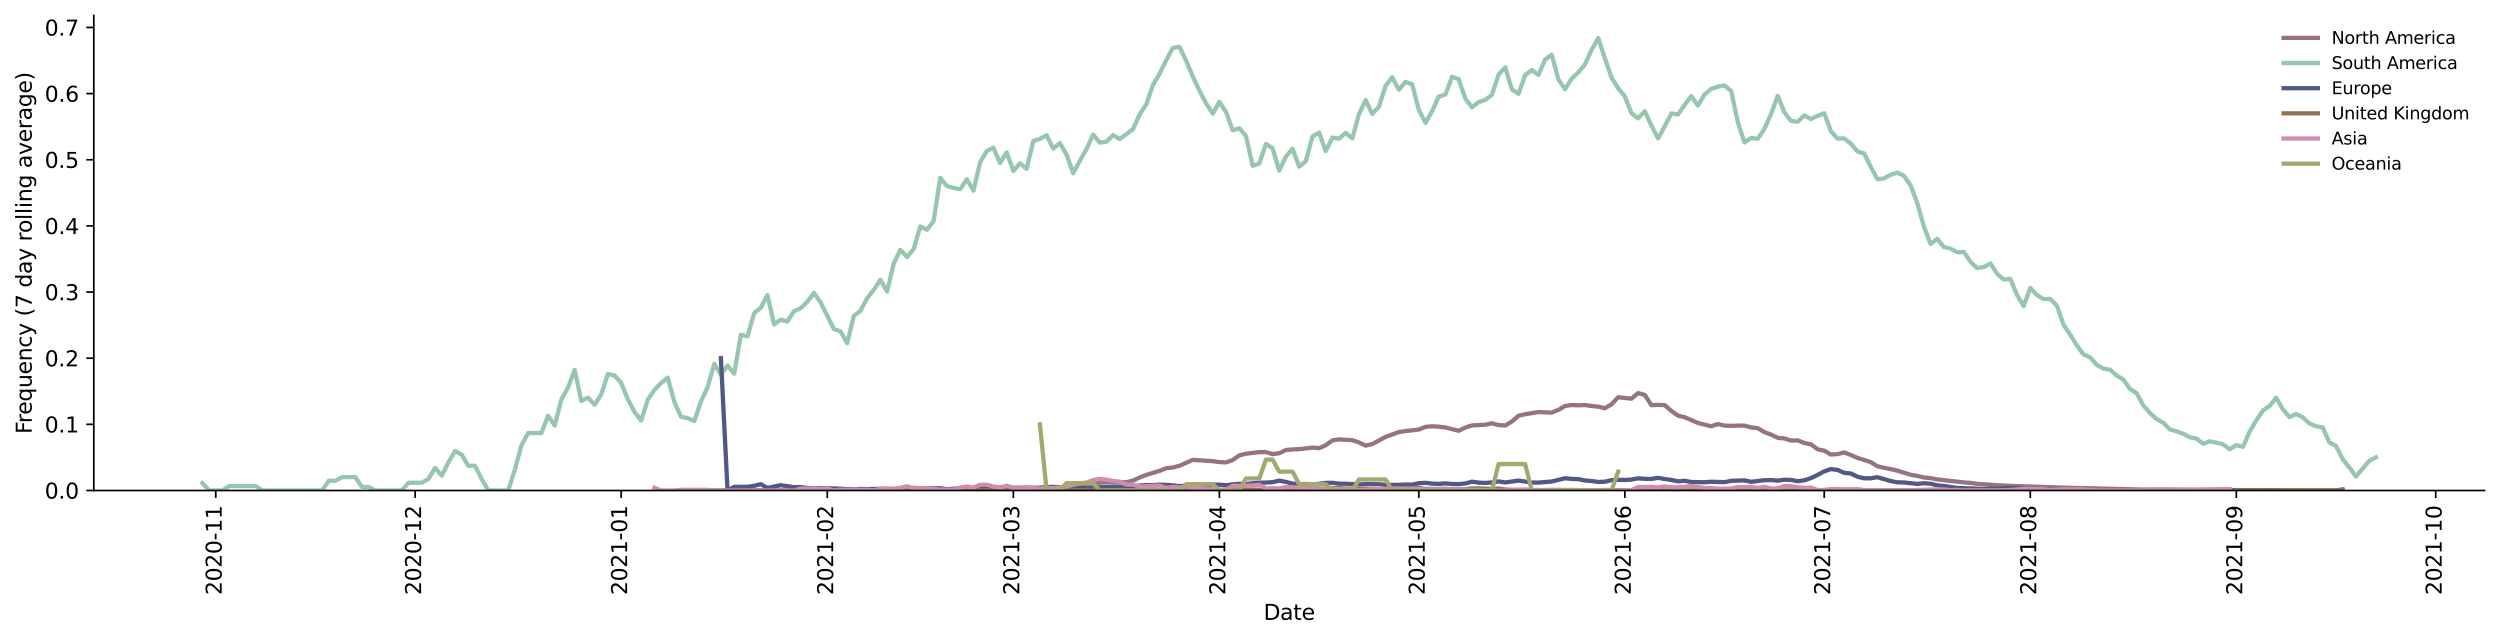 <?xml version="1.0" encoding="utf-8" standalone="no"?>
<!DOCTYPE svg PUBLIC "-//W3C//DTD SVG 1.1//EN"
  "http://www.w3.org/Graphics/SVG/1.1/DTD/svg11.dtd">
<svg height="298.621pt" version="1.1" viewBox="0 0 1166.981 298.621" width="1166.981pt" xmlns="http://www.w3.org/2000/svg" xmlns:xlink="http://www.w3.org/1999/xlink">
 <defs>
  <style type="text/css">*{stroke-linecap:butt;stroke-linejoin:round;}</style>
 </defs>
 <g id="figure_1">
  <g id="patch_1">
   <path d="M 0 298.621 
L 1166.981 298.621 
L 1166.981 0 
L 0 0 
z
" style="fill:#ffffff;"/>
  </g>
  <g id="axes_1">
   <g id="patch_2">
    <path d="M 43.781 228.96 
L 1159.781 228.96 
L 1159.781 7.2 
L 43.781 7.2 
z
" style="fill:#ffffff;"/>
   </g>
   <g id="matplotlib.axis_1">
    <g id="xtick_1">
     <g id="line2d_1">
      <defs>
       <path d="M 0 0 
L 0 3.5 
" id="mf700733435" style="stroke:#000000;stroke-width:0.8;"/>
      </defs>
      <g>
       <use style="stroke:#000000;stroke-width:0.8;" x="100.714" xlink:href="#mf700733435" y="228.96"/>
      </g>
     </g>
     <g id="text_1">
      <!-- 2020-11 -->
      <g transform="translate(103.473 277.743)rotate(-90)scale(0.1 -0.1)">
       <defs>
        <path d="M 1228 531 
L 3431 531 
L 3431 0 
L 469 0 
L 469 531 
Q 828 903 1448 1529 
Q 2069 2156 2228 2338 
Q 2531 2678 2651 2914 
Q 2772 3150 2772 3378 
Q 2772 3750 2511 3984 
Q 2250 4219 1831 4219 
Q 1534 4219 1204 4116 
Q 875 4013 500 3803 
L 500 4441 
Q 881 4594 1212 4672 
Q 1544 4750 1819 4750 
Q 2544 4750 2975 4387 
Q 3406 4025 3406 3419 
Q 3406 3131 3298 2873 
Q 3191 2616 2906 2266 
Q 2828 2175 2409 1742 
Q 1991 1309 1228 531 
z
" id="DejaVuSans-32" transform="scale(0.016)"/>
        <path d="M 2034 4250 
Q 1547 4250 1301 3770 
Q 1056 3291 1056 2328 
Q 1056 1369 1301 889 
Q 1547 409 2034 409 
Q 2525 409 2770 889 
Q 3016 1369 3016 2328 
Q 3016 3291 2770 3770 
Q 2525 4250 2034 4250 
z
M 2034 4750 
Q 2819 4750 3233 4129 
Q 3647 3509 3647 2328 
Q 3647 1150 3233 529 
Q 2819 -91 2034 -91 
Q 1250 -91 836 529 
Q 422 1150 422 2328 
Q 422 3509 836 4129 
Q 1250 4750 2034 4750 
z
" id="DejaVuSans-30" transform="scale(0.016)"/>
        <path d="M 313 2009 
L 1997 2009 
L 1997 1497 
L 313 1497 
L 313 2009 
z
" id="DejaVuSans-2d" transform="scale(0.016)"/>
        <path d="M 794 531 
L 1825 531 
L 1825 4091 
L 703 3866 
L 703 4441 
L 1819 4666 
L 2450 4666 
L 2450 531 
L 3481 531 
L 3481 0 
L 794 0 
L 794 531 
z
" id="DejaVuSans-31" transform="scale(0.016)"/>
       </defs>
       <use xlink:href="#DejaVuSans-32"/>
       <use x="63.623" xlink:href="#DejaVuSans-30"/>
       <use x="127.246" xlink:href="#DejaVuSans-32"/>
       <use x="190.869" xlink:href="#DejaVuSans-30"/>
       <use x="254.492" xlink:href="#DejaVuSans-2d"/>
       <use x="290.576" xlink:href="#DejaVuSans-31"/>
       <use x="354.199" xlink:href="#DejaVuSans-31"/>
      </g>
     </g>
    </g>
    <g id="xtick_2">
     <g id="line2d_2">
      <g>
       <use style="stroke:#000000;stroke-width:0.8;" x="193.791" xlink:href="#mf700733435" y="228.96"/>
      </g>
     </g>
     <g id="text_2">
      <!-- 2020-12 -->
      <g transform="translate(196.551 277.743)rotate(-90)scale(0.1 -0.1)">
       <use xlink:href="#DejaVuSans-32"/>
       <use x="63.623" xlink:href="#DejaVuSans-30"/>
       <use x="127.246" xlink:href="#DejaVuSans-32"/>
       <use x="190.869" xlink:href="#DejaVuSans-30"/>
       <use x="254.492" xlink:href="#DejaVuSans-2d"/>
       <use x="290.576" xlink:href="#DejaVuSans-31"/>
       <use x="354.199" xlink:href="#DejaVuSans-32"/>
      </g>
     </g>
    </g>
    <g id="xtick_3">
     <g id="line2d_3">
      <g>
       <use style="stroke:#000000;stroke-width:0.8;" x="289.971" xlink:href="#mf700733435" y="228.96"/>
      </g>
     </g>
     <g id="text_3">
      <!-- 2021-01 -->
      <g transform="translate(292.731 277.743)rotate(-90)scale(0.1 -0.1)">
       <use xlink:href="#DejaVuSans-32"/>
       <use x="63.623" xlink:href="#DejaVuSans-30"/>
       <use x="127.246" xlink:href="#DejaVuSans-32"/>
       <use x="190.869" xlink:href="#DejaVuSans-31"/>
       <use x="254.492" xlink:href="#DejaVuSans-2d"/>
       <use x="290.576" xlink:href="#DejaVuSans-30"/>
       <use x="354.199" xlink:href="#DejaVuSans-31"/>
      </g>
     </g>
    </g>
    <g id="xtick_4">
     <g id="line2d_4">
      <g>
       <use style="stroke:#000000;stroke-width:0.8;" x="386.152" xlink:href="#mf700733435" y="228.96"/>
      </g>
     </g>
     <g id="text_4">
      <!-- 2021-02 -->
      <g transform="translate(388.911 277.743)rotate(-90)scale(0.1 -0.1)">
       <use xlink:href="#DejaVuSans-32"/>
       <use x="63.623" xlink:href="#DejaVuSans-30"/>
       <use x="127.246" xlink:href="#DejaVuSans-32"/>
       <use x="190.869" xlink:href="#DejaVuSans-31"/>
       <use x="254.492" xlink:href="#DejaVuSans-2d"/>
       <use x="290.576" xlink:href="#DejaVuSans-30"/>
       <use x="354.199" xlink:href="#DejaVuSans-32"/>
      </g>
     </g>
    </g>
    <g id="xtick_5">
     <g id="line2d_5">
      <g>
       <use style="stroke:#000000;stroke-width:0.8;" x="473.024" xlink:href="#mf700733435" y="228.96"/>
      </g>
     </g>
     <g id="text_5">
      <!-- 2021-03 -->
      <g transform="translate(475.783 277.743)rotate(-90)scale(0.1 -0.1)">
       <defs>
        <path d="M 2597 2516 
Q 3050 2419 3304 2112 
Q 3559 1806 3559 1356 
Q 3559 666 3084 287 
Q 2609 -91 1734 -91 
Q 1441 -91 1130 -33 
Q 819 25 488 141 
L 488 750 
Q 750 597 1062 519 
Q 1375 441 1716 441 
Q 2309 441 2620 675 
Q 2931 909 2931 1356 
Q 2931 1769 2642 2001 
Q 2353 2234 1838 2234 
L 1294 2234 
L 1294 2753 
L 1863 2753 
Q 2328 2753 2575 2939 
Q 2822 3125 2822 3475 
Q 2822 3834 2567 4026 
Q 2313 4219 1838 4219 
Q 1578 4219 1281 4162 
Q 984 4106 628 3988 
L 628 4550 
Q 988 4650 1302 4700 
Q 1616 4750 1894 4750 
Q 2613 4750 3031 4423 
Q 3450 4097 3450 3541 
Q 3450 3153 3228 2886 
Q 3006 2619 2597 2516 
z
" id="DejaVuSans-33" transform="scale(0.016)"/>
       </defs>
       <use xlink:href="#DejaVuSans-32"/>
       <use x="63.623" xlink:href="#DejaVuSans-30"/>
       <use x="127.246" xlink:href="#DejaVuSans-32"/>
       <use x="190.869" xlink:href="#DejaVuSans-31"/>
       <use x="254.492" xlink:href="#DejaVuSans-2d"/>
       <use x="290.576" xlink:href="#DejaVuSans-30"/>
       <use x="354.199" xlink:href="#DejaVuSans-33"/>
      </g>
     </g>
    </g>
    <g id="xtick_6">
     <g id="line2d_6">
      <g>
       <use style="stroke:#000000;stroke-width:0.8;" x="569.204" xlink:href="#mf700733435" y="228.96"/>
      </g>
     </g>
     <g id="text_6">
      <!-- 2021-04 -->
      <g transform="translate(571.963 277.743)rotate(-90)scale(0.1 -0.1)">
       <defs>
        <path d="M 2419 4116 
L 825 1625 
L 2419 1625 
L 2419 4116 
z
M 2253 4666 
L 3047 4666 
L 3047 1625 
L 3713 1625 
L 3713 1100 
L 3047 1100 
L 3047 0 
L 2419 0 
L 2419 1100 
L 313 1100 
L 313 1709 
L 2253 4666 
z
" id="DejaVuSans-34" transform="scale(0.016)"/>
       </defs>
       <use xlink:href="#DejaVuSans-32"/>
       <use x="63.623" xlink:href="#DejaVuSans-30"/>
       <use x="127.246" xlink:href="#DejaVuSans-32"/>
       <use x="190.869" xlink:href="#DejaVuSans-31"/>
       <use x="254.492" xlink:href="#DejaVuSans-2d"/>
       <use x="290.576" xlink:href="#DejaVuSans-30"/>
       <use x="354.199" xlink:href="#DejaVuSans-34"/>
      </g>
     </g>
    </g>
    <g id="xtick_7">
     <g id="line2d_7">
      <g>
       <use style="stroke:#000000;stroke-width:0.8;" x="662.282" xlink:href="#mf700733435" y="228.96"/>
      </g>
     </g>
     <g id="text_7">
      <!-- 2021-05 -->
      <g transform="translate(665.041 277.743)rotate(-90)scale(0.1 -0.1)">
       <defs>
        <path d="M 691 4666 
L 3169 4666 
L 3169 4134 
L 1269 4134 
L 1269 2991 
Q 1406 3038 1543 3061 
Q 1681 3084 1819 3084 
Q 2600 3084 3056 2656 
Q 3513 2228 3513 1497 
Q 3513 744 3044 326 
Q 2575 -91 1722 -91 
Q 1428 -91 1123 -41 
Q 819 9 494 109 
L 494 744 
Q 775 591 1075 516 
Q 1375 441 1709 441 
Q 2250 441 2565 725 
Q 2881 1009 2881 1497 
Q 2881 1984 2565 2268 
Q 2250 2553 1709 2553 
Q 1456 2553 1204 2497 
Q 953 2441 691 2322 
L 691 4666 
z
" id="DejaVuSans-35" transform="scale(0.016)"/>
       </defs>
       <use xlink:href="#DejaVuSans-32"/>
       <use x="63.623" xlink:href="#DejaVuSans-30"/>
       <use x="127.246" xlink:href="#DejaVuSans-32"/>
       <use x="190.869" xlink:href="#DejaVuSans-31"/>
       <use x="254.492" xlink:href="#DejaVuSans-2d"/>
       <use x="290.576" xlink:href="#DejaVuSans-30"/>
       <use x="354.199" xlink:href="#DejaVuSans-35"/>
      </g>
     </g>
    </g>
    <g id="xtick_8">
     <g id="line2d_8">
      <g>
       <use style="stroke:#000000;stroke-width:0.8;" x="758.462" xlink:href="#mf700733435" y="228.96"/>
      </g>
     </g>
     <g id="text_8">
      <!-- 2021-06 -->
      <g transform="translate(761.221 277.743)rotate(-90)scale(0.1 -0.1)">
       <defs>
        <path d="M 2113 2584 
Q 1688 2584 1439 2293 
Q 1191 2003 1191 1497 
Q 1191 994 1439 701 
Q 1688 409 2113 409 
Q 2538 409 2786 701 
Q 3034 994 3034 1497 
Q 3034 2003 2786 2293 
Q 2538 2584 2113 2584 
z
M 3366 4563 
L 3366 3988 
Q 3128 4100 2886 4159 
Q 2644 4219 2406 4219 
Q 1781 4219 1451 3797 
Q 1122 3375 1075 2522 
Q 1259 2794 1537 2939 
Q 1816 3084 2150 3084 
Q 2853 3084 3261 2657 
Q 3669 2231 3669 1497 
Q 3669 778 3244 343 
Q 2819 -91 2113 -91 
Q 1303 -91 875 529 
Q 447 1150 447 2328 
Q 447 3434 972 4092 
Q 1497 4750 2381 4750 
Q 2619 4750 2861 4703 
Q 3103 4656 3366 4563 
z
" id="DejaVuSans-36" transform="scale(0.016)"/>
       </defs>
       <use xlink:href="#DejaVuSans-32"/>
       <use x="63.623" xlink:href="#DejaVuSans-30"/>
       <use x="127.246" xlink:href="#DejaVuSans-32"/>
       <use x="190.869" xlink:href="#DejaVuSans-31"/>
       <use x="254.492" xlink:href="#DejaVuSans-2d"/>
       <use x="290.576" xlink:href="#DejaVuSans-30"/>
       <use x="354.199" xlink:href="#DejaVuSans-36"/>
      </g>
     </g>
    </g>
    <g id="xtick_9">
     <g id="line2d_9">
      <g>
       <use style="stroke:#000000;stroke-width:0.8;" x="851.539" xlink:href="#mf700733435" y="228.96"/>
      </g>
     </g>
     <g id="text_9">
      <!-- 2021-07 -->
      <g transform="translate(854.299 277.743)rotate(-90)scale(0.1 -0.1)">
       <defs>
        <path d="M 525 4666 
L 3525 4666 
L 3525 4397 
L 1831 0 
L 1172 0 
L 2766 4134 
L 525 4134 
L 525 4666 
z
" id="DejaVuSans-37" transform="scale(0.016)"/>
       </defs>
       <use xlink:href="#DejaVuSans-32"/>
       <use x="63.623" xlink:href="#DejaVuSans-30"/>
       <use x="127.246" xlink:href="#DejaVuSans-32"/>
       <use x="190.869" xlink:href="#DejaVuSans-31"/>
       <use x="254.492" xlink:href="#DejaVuSans-2d"/>
       <use x="290.576" xlink:href="#DejaVuSans-30"/>
       <use x="354.199" xlink:href="#DejaVuSans-37"/>
      </g>
     </g>
    </g>
    <g id="xtick_10">
     <g id="line2d_10">
      <g>
       <use style="stroke:#000000;stroke-width:0.8;" x="947.72" xlink:href="#mf700733435" y="228.96"/>
      </g>
     </g>
     <g id="text_10">
      <!-- 2021-08 -->
      <g transform="translate(950.479 277.743)rotate(-90)scale(0.1 -0.1)">
       <defs>
        <path d="M 2034 2216 
Q 1584 2216 1326 1975 
Q 1069 1734 1069 1313 
Q 1069 891 1326 650 
Q 1584 409 2034 409 
Q 2484 409 2743 651 
Q 3003 894 3003 1313 
Q 3003 1734 2745 1975 
Q 2488 2216 2034 2216 
z
M 1403 2484 
Q 997 2584 770 2862 
Q 544 3141 544 3541 
Q 544 4100 942 4425 
Q 1341 4750 2034 4750 
Q 2731 4750 3128 4425 
Q 3525 4100 3525 3541 
Q 3525 3141 3298 2862 
Q 3072 2584 2669 2484 
Q 3125 2378 3379 2068 
Q 3634 1759 3634 1313 
Q 3634 634 3220 271 
Q 2806 -91 2034 -91 
Q 1263 -91 848 271 
Q 434 634 434 1313 
Q 434 1759 690 2068 
Q 947 2378 1403 2484 
z
M 1172 3481 
Q 1172 3119 1398 2916 
Q 1625 2713 2034 2713 
Q 2441 2713 2670 2916 
Q 2900 3119 2900 3481 
Q 2900 3844 2670 4047 
Q 2441 4250 2034 4250 
Q 1625 4250 1398 4047 
Q 1172 3844 1172 3481 
z
" id="DejaVuSans-38" transform="scale(0.016)"/>
       </defs>
       <use xlink:href="#DejaVuSans-32"/>
       <use x="63.623" xlink:href="#DejaVuSans-30"/>
       <use x="127.246" xlink:href="#DejaVuSans-32"/>
       <use x="190.869" xlink:href="#DejaVuSans-31"/>
       <use x="254.492" xlink:href="#DejaVuSans-2d"/>
       <use x="290.576" xlink:href="#DejaVuSans-30"/>
       <use x="354.199" xlink:href="#DejaVuSans-38"/>
      </g>
     </g>
    </g>
    <g id="xtick_11">
     <g id="line2d_11">
      <g>
       <use style="stroke:#000000;stroke-width:0.8;" x="1043.9" xlink:href="#mf700733435" y="228.96"/>
      </g>
     </g>
     <g id="text_11">
      <!-- 2021-09 -->
      <g transform="translate(1046.659 277.743)rotate(-90)scale(0.1 -0.1)">
       <defs>
        <path d="M 703 97 
L 703 672 
Q 941 559 1184 500 
Q 1428 441 1663 441 
Q 2288 441 2617 861 
Q 2947 1281 2994 2138 
Q 2813 1869 2534 1725 
Q 2256 1581 1919 1581 
Q 1219 1581 811 2004 
Q 403 2428 403 3163 
Q 403 3881 828 4315 
Q 1253 4750 1959 4750 
Q 2769 4750 3195 4129 
Q 3622 3509 3622 2328 
Q 3622 1225 3098 567 
Q 2575 -91 1691 -91 
Q 1453 -91 1209 -44 
Q 966 3 703 97 
z
M 1959 2075 
Q 2384 2075 2632 2365 
Q 2881 2656 2881 3163 
Q 2881 3666 2632 3958 
Q 2384 4250 1959 4250 
Q 1534 4250 1286 3958 
Q 1038 3666 1038 3163 
Q 1038 2656 1286 2365 
Q 1534 2075 1959 2075 
z
" id="DejaVuSans-39" transform="scale(0.016)"/>
       </defs>
       <use xlink:href="#DejaVuSans-32"/>
       <use x="63.623" xlink:href="#DejaVuSans-30"/>
       <use x="127.246" xlink:href="#DejaVuSans-32"/>
       <use x="190.869" xlink:href="#DejaVuSans-31"/>
       <use x="254.492" xlink:href="#DejaVuSans-2d"/>
       <use x="290.576" xlink:href="#DejaVuSans-30"/>
       <use x="354.199" xlink:href="#DejaVuSans-39"/>
      </g>
     </g>
    </g>
    <g id="xtick_12">
     <g id="line2d_12">
      <g>
       <use style="stroke:#000000;stroke-width:0.8;" x="1136.977" xlink:href="#mf700733435" y="228.96"/>
      </g>
     </g>
     <g id="text_12">
      <!-- 2021-10 -->
      <g transform="translate(1139.737 277.743)rotate(-90)scale(0.1 -0.1)">
       <use xlink:href="#DejaVuSans-32"/>
       <use x="63.623" xlink:href="#DejaVuSans-30"/>
       <use x="127.246" xlink:href="#DejaVuSans-32"/>
       <use x="190.869" xlink:href="#DejaVuSans-31"/>
       <use x="254.492" xlink:href="#DejaVuSans-2d"/>
       <use x="290.576" xlink:href="#DejaVuSans-31"/>
       <use x="354.199" xlink:href="#DejaVuSans-30"/>
      </g>
     </g>
    </g>
    <g id="text_13">
     <!-- Date -->
     <g transform="translate(589.83 289.341)scale(0.1 -0.1)">
      <defs>
       <path d="M 1259 4147 
L 1259 519 
L 2022 519 
Q 2988 519 3436 956 
Q 3884 1394 3884 2338 
Q 3884 3275 3436 3711 
Q 2988 4147 2022 4147 
L 1259 4147 
z
M 628 4666 
L 1925 4666 
Q 3281 4666 3915 4102 
Q 4550 3538 4550 2338 
Q 4550 1131 3912 565 
Q 3275 0 1925 0 
L 628 0 
L 628 4666 
z
" id="DejaVuSans-44" transform="scale(0.016)"/>
       <path d="M 2194 1759 
Q 1497 1759 1228 1600 
Q 959 1441 959 1056 
Q 959 750 1161 570 
Q 1363 391 1709 391 
Q 2188 391 2477 730 
Q 2766 1069 2766 1631 
L 2766 1759 
L 2194 1759 
z
M 3341 1997 
L 3341 0 
L 2766 0 
L 2766 531 
Q 2569 213 2275 61 
Q 1981 -91 1556 -91 
Q 1019 -91 701 211 
Q 384 513 384 1019 
Q 384 1609 779 1909 
Q 1175 2209 1959 2209 
L 2766 2209 
L 2766 2266 
Q 2766 2663 2505 2880 
Q 2244 3097 1772 3097 
Q 1472 3097 1187 3025 
Q 903 2953 641 2809 
L 641 3341 
Q 956 3463 1253 3523 
Q 1550 3584 1831 3584 
Q 2591 3584 2966 3190 
Q 3341 2797 3341 1997 
z
" id="DejaVuSans-61" transform="scale(0.016)"/>
       <path d="M 1172 4494 
L 1172 3500 
L 2356 3500 
L 2356 3053 
L 1172 3053 
L 1172 1153 
Q 1172 725 1289 603 
Q 1406 481 1766 481 
L 2356 481 
L 2356 0 
L 1766 0 
Q 1100 0 847 248 
Q 594 497 594 1153 
L 594 3053 
L 172 3053 
L 172 3500 
L 594 3500 
L 594 4494 
L 1172 4494 
z
" id="DejaVuSans-74" transform="scale(0.016)"/>
       <path d="M 3597 1894 
L 3597 1613 
L 953 1613 
Q 991 1019 1311 708 
Q 1631 397 2203 397 
Q 2534 397 2845 478 
Q 3156 559 3463 722 
L 3463 178 
Q 3153 47 2828 -22 
Q 2503 -91 2169 -91 
Q 1331 -91 842 396 
Q 353 884 353 1716 
Q 353 2575 817 3079 
Q 1281 3584 2069 3584 
Q 2775 3584 3186 3129 
Q 3597 2675 3597 1894 
z
M 3022 2063 
Q 3016 2534 2758 2815 
Q 2500 3097 2075 3097 
Q 1594 3097 1305 2825 
Q 1016 2553 972 2059 
L 3022 2063 
z
" id="DejaVuSans-65" transform="scale(0.016)"/>
      </defs>
      <use xlink:href="#DejaVuSans-44"/>
      <use x="77.002" xlink:href="#DejaVuSans-61"/>
      <use x="138.281" xlink:href="#DejaVuSans-74"/>
      <use x="177.49" xlink:href="#DejaVuSans-65"/>
     </g>
    </g>
   </g>
   <g id="matplotlib.axis_2">
    <g id="ytick_1">
     <g id="line2d_13">
      <defs>
       <path d="M 0 0 
L -3.5 0 
" id="m17298468f0" style="stroke:#000000;stroke-width:0.8;"/>
      </defs>
      <g>
       <use style="stroke:#000000;stroke-width:0.8;" x="43.781" xlink:href="#m17298468f0" y="228.96"/>
      </g>
     </g>
     <g id="text_14">
      <!-- 0.0 -->
      <g transform="translate(20.878 232.759)scale(0.1 -0.1)">
       <defs>
        <path d="M 684 794 
L 1344 794 
L 1344 0 
L 684 0 
L 684 794 
z
" id="DejaVuSans-2e" transform="scale(0.016)"/>
       </defs>
       <use xlink:href="#DejaVuSans-30"/>
       <use x="63.623" xlink:href="#DejaVuSans-2e"/>
       <use x="95.41" xlink:href="#DejaVuSans-30"/>
      </g>
     </g>
    </g>
    <g id="ytick_2">
     <g id="line2d_14">
      <g>
       <use style="stroke:#000000;stroke-width:0.8;" x="43.781" xlink:href="#m17298468f0" y="198.084"/>
      </g>
     </g>
     <g id="text_15">
      <!-- 0.1 -->
      <g transform="translate(20.878 201.883)scale(0.1 -0.1)">
       <use xlink:href="#DejaVuSans-30"/>
       <use x="63.623" xlink:href="#DejaVuSans-2e"/>
       <use x="95.41" xlink:href="#DejaVuSans-31"/>
      </g>
     </g>
    </g>
    <g id="ytick_3">
     <g id="line2d_15">
      <g>
       <use style="stroke:#000000;stroke-width:0.8;" x="43.781" xlink:href="#m17298468f0" y="167.207"/>
      </g>
     </g>
     <g id="text_16">
      <!-- 0.2 -->
      <g transform="translate(20.878 171.006)scale(0.1 -0.1)">
       <use xlink:href="#DejaVuSans-30"/>
       <use x="63.623" xlink:href="#DejaVuSans-2e"/>
       <use x="95.41" xlink:href="#DejaVuSans-32"/>
      </g>
     </g>
    </g>
    <g id="ytick_4">
     <g id="line2d_16">
      <g>
       <use style="stroke:#000000;stroke-width:0.8;" x="43.781" xlink:href="#m17298468f0" y="136.331"/>
      </g>
     </g>
     <g id="text_17">
      <!-- 0.3 -->
      <g transform="translate(20.878 140.13)scale(0.1 -0.1)">
       <use xlink:href="#DejaVuSans-30"/>
       <use x="63.623" xlink:href="#DejaVuSans-2e"/>
       <use x="95.41" xlink:href="#DejaVuSans-33"/>
      </g>
     </g>
    </g>
    <g id="ytick_5">
     <g id="line2d_17">
      <g>
       <use style="stroke:#000000;stroke-width:0.8;" x="43.781" xlink:href="#m17298468f0" y="105.454"/>
      </g>
     </g>
     <g id="text_18">
      <!-- 0.4 -->
      <g transform="translate(20.878 109.254)scale(0.1 -0.1)">
       <use xlink:href="#DejaVuSans-30"/>
       <use x="63.623" xlink:href="#DejaVuSans-2e"/>
       <use x="95.41" xlink:href="#DejaVuSans-34"/>
      </g>
     </g>
    </g>
    <g id="ytick_6">
     <g id="line2d_18">
      <g>
       <use style="stroke:#000000;stroke-width:0.8;" x="43.781" xlink:href="#m17298468f0" y="74.578"/>
      </g>
     </g>
     <g id="text_19">
      <!-- 0.5 -->
      <g transform="translate(20.878 78.377)scale(0.1 -0.1)">
       <use xlink:href="#DejaVuSans-30"/>
       <use x="63.623" xlink:href="#DejaVuSans-2e"/>
       <use x="95.41" xlink:href="#DejaVuSans-35"/>
      </g>
     </g>
    </g>
    <g id="ytick_7">
     <g id="line2d_19">
      <g>
       <use style="stroke:#000000;stroke-width:0.8;" x="43.781" xlink:href="#m17298468f0" y="43.702"/>
      </g>
     </g>
     <g id="text_20">
      <!-- 0.6 -->
      <g transform="translate(20.878 47.501)scale(0.1 -0.1)">
       <use xlink:href="#DejaVuSans-30"/>
       <use x="63.623" xlink:href="#DejaVuSans-2e"/>
       <use x="95.41" xlink:href="#DejaVuSans-36"/>
      </g>
     </g>
    </g>
    <g id="ytick_8">
     <g id="line2d_20">
      <g>
       <use style="stroke:#000000;stroke-width:0.8;" x="43.781" xlink:href="#m17298468f0" y="12.825"/>
      </g>
     </g>
     <g id="text_21">
      <!-- 0.7 -->
      <g transform="translate(20.878 16.624)scale(0.1 -0.1)">
       <use xlink:href="#DejaVuSans-30"/>
       <use x="63.623" xlink:href="#DejaVuSans-2e"/>
       <use x="95.41" xlink:href="#DejaVuSans-37"/>
      </g>
     </g>
    </g>
    <g id="text_22">
     <!-- Frequency (7 day rolling average) -->
     <g transform="translate(14.798 202.529)rotate(-90)scale(0.1 -0.1)">
      <defs>
       <path d="M 628 4666 
L 3309 4666 
L 3309 4134 
L 1259 4134 
L 1259 2759 
L 3109 2759 
L 3109 2228 
L 1259 2228 
L 1259 0 
L 628 0 
L 628 4666 
z
" id="DejaVuSans-46" transform="scale(0.016)"/>
       <path d="M 2631 2963 
Q 2534 3019 2420 3045 
Q 2306 3072 2169 3072 
Q 1681 3072 1420 2755 
Q 1159 2438 1159 1844 
L 1159 0 
L 581 0 
L 581 3500 
L 1159 3500 
L 1159 2956 
Q 1341 3275 1631 3429 
Q 1922 3584 2338 3584 
Q 2397 3584 2469 3576 
Q 2541 3569 2628 3553 
L 2631 2963 
z
" id="DejaVuSans-72" transform="scale(0.016)"/>
       <path d="M 947 1747 
Q 947 1113 1208 752 
Q 1469 391 1925 391 
Q 2381 391 2643 752 
Q 2906 1113 2906 1747 
Q 2906 2381 2643 2742 
Q 2381 3103 1925 3103 
Q 1469 3103 1208 2742 
Q 947 2381 947 1747 
z
M 2906 525 
Q 2725 213 2448 61 
Q 2172 -91 1784 -91 
Q 1150 -91 751 415 
Q 353 922 353 1747 
Q 353 2572 751 3078 
Q 1150 3584 1784 3584 
Q 2172 3584 2448 3432 
Q 2725 3281 2906 2969 
L 2906 3500 
L 3481 3500 
L 3481 -1331 
L 2906 -1331 
L 2906 525 
z
" id="DejaVuSans-71" transform="scale(0.016)"/>
       <path d="M 544 1381 
L 544 3500 
L 1119 3500 
L 1119 1403 
Q 1119 906 1312 657 
Q 1506 409 1894 409 
Q 2359 409 2629 706 
Q 2900 1003 2900 1516 
L 2900 3500 
L 3475 3500 
L 3475 0 
L 2900 0 
L 2900 538 
Q 2691 219 2414 64 
Q 2138 -91 1772 -91 
Q 1169 -91 856 284 
Q 544 659 544 1381 
z
M 1991 3584 
L 1991 3584 
z
" id="DejaVuSans-75" transform="scale(0.016)"/>
       <path d="M 3513 2113 
L 3513 0 
L 2938 0 
L 2938 2094 
Q 2938 2591 2744 2837 
Q 2550 3084 2163 3084 
Q 1697 3084 1428 2787 
Q 1159 2491 1159 1978 
L 1159 0 
L 581 0 
L 581 3500 
L 1159 3500 
L 1159 2956 
Q 1366 3272 1645 3428 
Q 1925 3584 2291 3584 
Q 2894 3584 3203 3211 
Q 3513 2838 3513 2113 
z
" id="DejaVuSans-6e" transform="scale(0.016)"/>
       <path d="M 3122 3366 
L 3122 2828 
Q 2878 2963 2633 3030 
Q 2388 3097 2138 3097 
Q 1578 3097 1268 2742 
Q 959 2388 959 1747 
Q 959 1106 1268 751 
Q 1578 397 2138 397 
Q 2388 397 2633 464 
Q 2878 531 3122 666 
L 3122 134 
Q 2881 22 2623 -34 
Q 2366 -91 2075 -91 
Q 1284 -91 818 406 
Q 353 903 353 1747 
Q 353 2603 823 3093 
Q 1294 3584 2113 3584 
Q 2378 3584 2631 3529 
Q 2884 3475 3122 3366 
z
" id="DejaVuSans-63" transform="scale(0.016)"/>
       <path d="M 2059 -325 
Q 1816 -950 1584 -1140 
Q 1353 -1331 966 -1331 
L 506 -1331 
L 506 -850 
L 844 -850 
Q 1081 -850 1212 -737 
Q 1344 -625 1503 -206 
L 1606 56 
L 191 3500 
L 800 3500 
L 1894 763 
L 2988 3500 
L 3597 3500 
L 2059 -325 
z
" id="DejaVuSans-79" transform="scale(0.016)"/>
       <path id="DejaVuSans-20" transform="scale(0.016)"/>
       <path d="M 1984 4856 
Q 1566 4138 1362 3434 
Q 1159 2731 1159 2009 
Q 1159 1288 1364 580 
Q 1569 -128 1984 -844 
L 1484 -844 
Q 1016 -109 783 600 
Q 550 1309 550 2009 
Q 550 2706 781 3412 
Q 1013 4119 1484 4856 
L 1984 4856 
z
" id="DejaVuSans-28" transform="scale(0.016)"/>
       <path d="M 2906 2969 
L 2906 4863 
L 3481 4863 
L 3481 0 
L 2906 0 
L 2906 525 
Q 2725 213 2448 61 
Q 2172 -91 1784 -91 
Q 1150 -91 751 415 
Q 353 922 353 1747 
Q 353 2572 751 3078 
Q 1150 3584 1784 3584 
Q 2172 3584 2448 3432 
Q 2725 3281 2906 2969 
z
M 947 1747 
Q 947 1113 1208 752 
Q 1469 391 1925 391 
Q 2381 391 2643 752 
Q 2906 1113 2906 1747 
Q 2906 2381 2643 2742 
Q 2381 3103 1925 3103 
Q 1469 3103 1208 2742 
Q 947 2381 947 1747 
z
" id="DejaVuSans-64" transform="scale(0.016)"/>
       <path d="M 1959 3097 
Q 1497 3097 1228 2736 
Q 959 2375 959 1747 
Q 959 1119 1226 758 
Q 1494 397 1959 397 
Q 2419 397 2687 759 
Q 2956 1122 2956 1747 
Q 2956 2369 2687 2733 
Q 2419 3097 1959 3097 
z
M 1959 3584 
Q 2709 3584 3137 3096 
Q 3566 2609 3566 1747 
Q 3566 888 3137 398 
Q 2709 -91 1959 -91 
Q 1206 -91 779 398 
Q 353 888 353 1747 
Q 353 2609 779 3096 
Q 1206 3584 1959 3584 
z
" id="DejaVuSans-6f" transform="scale(0.016)"/>
       <path d="M 603 4863 
L 1178 4863 
L 1178 0 
L 603 0 
L 603 4863 
z
" id="DejaVuSans-6c" transform="scale(0.016)"/>
       <path d="M 603 3500 
L 1178 3500 
L 1178 0 
L 603 0 
L 603 3500 
z
M 603 4863 
L 1178 4863 
L 1178 4134 
L 603 4134 
L 603 4863 
z
" id="DejaVuSans-69" transform="scale(0.016)"/>
       <path d="M 2906 1791 
Q 2906 2416 2648 2759 
Q 2391 3103 1925 3103 
Q 1463 3103 1205 2759 
Q 947 2416 947 1791 
Q 947 1169 1205 825 
Q 1463 481 1925 481 
Q 2391 481 2648 825 
Q 2906 1169 2906 1791 
z
M 3481 434 
Q 3481 -459 3084 -895 
Q 2688 -1331 1869 -1331 
Q 1566 -1331 1297 -1286 
Q 1028 -1241 775 -1147 
L 775 -588 
Q 1028 -725 1275 -790 
Q 1522 -856 1778 -856 
Q 2344 -856 2625 -561 
Q 2906 -266 2906 331 
L 2906 616 
Q 2728 306 2450 153 
Q 2172 0 1784 0 
Q 1141 0 747 490 
Q 353 981 353 1791 
Q 353 2603 747 3093 
Q 1141 3584 1784 3584 
Q 2172 3584 2450 3431 
Q 2728 3278 2906 2969 
L 2906 3500 
L 3481 3500 
L 3481 434 
z
" id="DejaVuSans-67" transform="scale(0.016)"/>
       <path d="M 191 3500 
L 800 3500 
L 1894 563 
L 2988 3500 
L 3597 3500 
L 2284 0 
L 1503 0 
L 191 3500 
z
" id="DejaVuSans-76" transform="scale(0.016)"/>
       <path d="M 513 4856 
L 1013 4856 
Q 1481 4119 1714 3412 
Q 1947 2706 1947 2009 
Q 1947 1309 1714 600 
Q 1481 -109 1013 -844 
L 513 -844 
Q 928 -128 1133 580 
Q 1338 1288 1338 2009 
Q 1338 2731 1133 3434 
Q 928 4138 513 4856 
z
" id="DejaVuSans-29" transform="scale(0.016)"/>
      </defs>
      <use xlink:href="#DejaVuSans-46"/>
      <use x="50.27" xlink:href="#DejaVuSans-72"/>
      <use x="89.133" xlink:href="#DejaVuSans-65"/>
      <use x="150.656" xlink:href="#DejaVuSans-71"/>
      <use x="214.133" xlink:href="#DejaVuSans-75"/>
      <use x="277.512" xlink:href="#DejaVuSans-65"/>
      <use x="339.035" xlink:href="#DejaVuSans-6e"/>
      <use x="402.414" xlink:href="#DejaVuSans-63"/>
      <use x="457.395" xlink:href="#DejaVuSans-79"/>
      <use x="516.574" xlink:href="#DejaVuSans-20"/>
      <use x="548.361" xlink:href="#DejaVuSans-28"/>
      <use x="587.375" xlink:href="#DejaVuSans-37"/>
      <use x="650.998" xlink:href="#DejaVuSans-20"/>
      <use x="682.785" xlink:href="#DejaVuSans-64"/>
      <use x="746.262" xlink:href="#DejaVuSans-61"/>
      <use x="807.541" xlink:href="#DejaVuSans-79"/>
      <use x="866.721" xlink:href="#DejaVuSans-20"/>
      <use x="898.508" xlink:href="#DejaVuSans-72"/>
      <use x="937.371" xlink:href="#DejaVuSans-6f"/>
      <use x="998.553" xlink:href="#DejaVuSans-6c"/>
      <use x="1026.336" xlink:href="#DejaVuSans-6c"/>
      <use x="1054.119" xlink:href="#DejaVuSans-69"/>
      <use x="1081.902" xlink:href="#DejaVuSans-6e"/>
      <use x="1145.281" xlink:href="#DejaVuSans-67"/>
      <use x="1208.758" xlink:href="#DejaVuSans-20"/>
      <use x="1240.545" xlink:href="#DejaVuSans-61"/>
      <use x="1301.824" xlink:href="#DejaVuSans-76"/>
      <use x="1361.004" xlink:href="#DejaVuSans-65"/>
      <use x="1422.527" xlink:href="#DejaVuSans-72"/>
      <use x="1463.641" xlink:href="#DejaVuSans-61"/>
      <use x="1524.92" xlink:href="#DejaVuSans-67"/>
      <use x="1588.396" xlink:href="#DejaVuSans-65"/>
      <use x="1649.92" xlink:href="#DejaVuSans-29"/>
     </g>
    </g>
   </g>
   <g id="line2d_21">
    <path clip-path="url(#p5b5e4cb2ce)" d="M 327.202 228.875 
L 336.51 228.96 
L 342.715 228.867 
L 352.023 228.806 
L 358.228 228.899 
L 370.639 228.936 
L 383.049 228.911 
L 398.562 228.937 
L 404.767 228.888 
L 410.972 228.814 
L 454.408 228.767 
L 460.614 228.49 
L 466.819 228.451 
L 469.921 228.296 
L 473.024 228.312 
L 479.229 227.856 
L 488.537 227.375 
L 494.742 227.381 
L 497.845 227.248 
L 500.947 227.275 
L 510.255 225.486 
L 516.46 225.117 
L 519.563 225.178 
L 525.768 225.094 
L 528.87 224.359 
L 531.973 222.887 
L 535.076 221.673 
L 541.281 219.798 
L 544.383 218.574 
L 547.486 218.204 
L 550.589 217.418 
L 556.794 214.653 
L 566.102 215.262 
L 569.204 215.716 
L 572.307 215.836 
L 575.409 214.776 
L 578.512 212.541 
L 581.614 211.789 
L 587.82 211.04 
L 590.922 211.032 
L 594.025 211.969 
L 597.127 211.58 
L 600.23 210.067 
L 603.333 209.797 
L 606.435 209.673 
L 612.64 208.926 
L 615.743 209.214 
L 618.845 207.828 
L 621.948 205.562 
L 625.051 205.107 
L 631.256 205.477 
L 634.358 206.538 
L 637.461 208.003 
L 640.564 207.286 
L 646.769 203.939 
L 652.974 201.697 
L 656.076 201.201 
L 662.282 200.525 
L 665.384 199.243 
L 668.487 199.011 
L 671.589 199.153 
L 674.692 199.527 
L 680.897 201.096 
L 684 199.57 
L 687.102 198.576 
L 693.308 198.249 
L 696.41 197.6 
L 699.513 198.404 
L 702.615 198.641 
L 705.718 196.766 
L 708.82 194.059 
L 711.923 193.359 
L 718.128 192.345 
L 724.333 192.602 
L 727.436 191.33 
L 730.539 189.497 
L 733.641 189.06 
L 736.744 189.215 
L 739.846 189.062 
L 742.949 189.514 
L 746.051 189.812 
L 749.154 190.564 
L 752.257 188.698 
L 755.359 185.442 
L 761.564 186.098 
L 764.667 183.499 
L 767.77 184.34 
L 770.872 189.153 
L 773.975 188.991 
L 777.077 189.108 
L 780.18 191.831 
L 783.283 194.006 
L 786.385 194.757 
L 792.59 197.441 
L 798.795 198.993 
L 801.898 197.946 
L 805.001 198.677 
L 808.103 198.793 
L 811.206 198.668 
L 814.308 198.676 
L 817.411 199.526 
L 820.514 199.859 
L 823.616 201.712 
L 826.719 202.863 
L 829.821 204.352 
L 832.924 204.669 
L 836.026 205.638 
L 839.129 205.557 
L 842.232 206.789 
L 845.334 207.393 
L 848.437 209.731 
L 851.539 210.383 
L 854.642 212.172 
L 857.745 211.979 
L 860.847 211.196 
L 863.95 212.377 
L 867.052 213.77 
L 870.155 214.688 
L 873.257 215.723 
L 876.36 217.643 
L 879.463 218.366 
L 882.565 218.963 
L 885.668 219.695 
L 891.873 221.614 
L 894.976 222.164 
L 898.078 222.889 
L 901.181 223.182 
L 904.283 223.787 
L 916.694 225.181 
L 919.796 225.404 
L 922.899 225.857 
L 935.309 226.684 
L 963.232 227.634 
L 1000.463 228.526 
L 1009.771 228.484 
L 1056.31 228.859 
L 1062.515 228.814 
L 1090.438 228.936 
L 1093.541 228.397 
L 1093.541 228.397 
" style="fill:none;stroke:#947383;stroke-linecap:square;stroke-width:2;"/>
   </g>
   <g id="line2d_22">
    <path clip-path="url(#p5b5e4cb2ce)" d="M 94.509 225.529 
L 97.611 228.96 
L 103.816 228.96 
L 106.919 226.902 
L 119.329 226.902 
L 122.432 228.96 
L 150.355 228.96 
L 153.458 224.386 
L 156.56 224.386 
L 159.663 222.717 
L 165.868 222.717 
L 168.971 227.291 
L 172.073 227.291 
L 175.176 228.96 
L 187.586 228.96 
L 190.689 225.327 
L 196.894 225.327 
L 199.996 223.563 
L 203.099 218.417 
L 206.202 222.05 
L 209.304 215.874 
L 212.407 210.504 
L 215.509 212.269 
L 218.612 217.415 
L 221.715 217.415 
L 224.817 223.59 
L 227.92 228.96 
L 237.227 228.96 
L 240.33 219.21 
L 243.433 207.834 
L 246.535 202.116 
L 252.74 202.116 
L 255.843 194.073 
L 258.946 198.588 
L 262.048 186.492 
L 265.151 180.878 
L 268.253 172.644 
L 271.356 187.188 
L 274.458 185.628 
L 277.561 188.956 
L 280.664 184.12 
L 283.766 174.514 
L 286.869 175.294 
L 289.971 178.774 
L 293.074 186.398 
L 296.177 192.274 
L 299.279 196.31 
L 302.382 186.574 
L 305.484 182.013 
L 308.587 178.724 
L 311.69 176.269 
L 314.792 187.651 
L 317.895 194.565 
L 320.997 195.159 
L 324.1 196.584 
L 327.202 187.362 
L 330.305 180.702 
L 333.408 169.845 
L 336.51 174.843 
L 339.613 170.621 
L 342.715 174.429 
L 345.818 156.297 
L 348.921 157.009 
L 352.023 146.132 
L 355.126 143.642 
L 358.228 137.726 
L 361.331 151.43 
L 364.433 149.225 
L 367.536 150.086 
L 370.639 145.247 
L 373.741 143.88 
L 376.844 140.863 
L 379.946 136.711 
L 383.049 141.135 
L 389.254 153.609 
L 392.357 154.696 
L 395.459 160.179 
L 398.562 147.471 
L 401.664 145.068 
L 404.767 139.246 
L 407.87 135.302 
L 410.972 130.582 
L 414.075 136.128 
L 417.177 123.041 
L 420.28 116.599 
L 423.383 119.971 
L 426.485 116.302 
L 429.588 105.671 
L 432.69 107.241 
L 435.793 103.21 
L 438.896 83.004 
L 441.998 86.873 
L 445.101 87.702 
L 448.203 88.342 
L 451.306 83.654 
L 454.408 88.993 
L 457.511 75.755 
L 460.614 70.51 
L 463.716 68.936 
L 466.819 76.107 
L 469.921 71.127 
L 473.024 79.814 
L 476.127 76.238 
L 479.229 78.801 
L 482.332 65.837 
L 485.434 64.802 
L 488.537 63.115 
L 491.639 69.343 
L 494.742 66.806 
L 497.845 72.135 
L 500.947 80.898 
L 504.05 75.092 
L 507.152 69.629 
L 510.255 62.845 
L 513.358 66.59 
L 516.46 66.161 
L 519.563 63.07 
L 522.665 64.901 
L 528.87 60.303 
L 531.973 53.443 
L 535.076 48.723 
L 538.178 39.661 
L 541.281 34.453 
L 544.383 28.03 
L 547.486 22.372 
L 550.589 21.89 
L 553.691 28.357 
L 556.794 35.722 
L 559.896 42.374 
L 562.999 48.229 
L 566.102 53.072 
L 569.204 47.513 
L 572.307 52.288 
L 575.409 60.799 
L 578.512 59.849 
L 581.614 63.501 
L 584.717 77.413 
L 587.82 76.359 
L 590.922 67.176 
L 594.025 69.214 
L 597.127 79.644 
L 600.23 73.149 
L 603.333 69.368 
L 606.435 77.811 
L 609.538 75.219 
L 612.64 63.78 
L 615.743 61.874 
L 618.845 70.531 
L 621.948 64.223 
L 625.051 64.68 
L 628.153 62.058 
L 631.256 64.552 
L 634.358 53.294 
L 637.461 46.73 
L 640.564 53.184 
L 643.666 49.792 
L 646.769 40.124 
L 649.871 36.062 
L 652.974 41.907 
L 656.076 38.22 
L 659.179 39.357 
L 662.282 51.19 
L 665.384 57.35 
L 668.487 51.949 
L 671.589 45.092 
L 674.692 44.152 
L 677.795 35.856 
L 680.897 36.97 
L 684 46.045 
L 687.102 50.099 
L 690.205 47.698 
L 693.308 46.639 
L 696.41 44.265 
L 699.513 34.815 
L 702.615 31.458 
L 705.718 41.707 
L 708.82 43.85 
L 711.923 35.049 
L 715.026 32.711 
L 718.128 34.967 
L 721.231 27.805 
L 724.333 25.512 
L 727.436 37.087 
L 730.539 41.626 
L 733.641 36.706 
L 736.744 33.774 
L 739.846 30.063 
L 742.949 23.27 
L 746.051 17.76 
L 749.154 27.235 
L 752.257 36.259 
L 755.359 41.191 
L 758.462 45.017 
L 761.564 52.828 
L 764.667 55.267 
L 767.77 51.903 
L 770.872 58.671 
L 773.975 64.637 
L 777.077 58.924 
L 780.18 52.959 
L 783.283 53.409 
L 786.385 48.953 
L 789.488 44.929 
L 792.59 49.289 
L 795.693 44.06 
L 798.795 41.497 
L 801.898 40.47 
L 805.001 39.856 
L 808.103 42.514 
L 811.206 57.005 
L 814.308 66.517 
L 817.411 64.421 
L 820.514 64.794 
L 823.616 60.153 
L 826.719 53.185 
L 829.821 44.731 
L 832.924 52.403 
L 836.026 56.426 
L 839.129 56.85 
L 842.232 53.836 
L 845.334 55.59 
L 848.437 54.044 
L 851.539 52.876 
L 854.642 61.221 
L 857.745 64.709 
L 860.847 64.623 
L 863.95 67.041 
L 867.052 70.716 
L 870.155 71.64 
L 873.257 77.871 
L 876.36 83.606 
L 879.463 83.317 
L 882.565 81.549 
L 885.668 80.593 
L 888.77 82.085 
L 891.873 86.588 
L 894.976 94.787 
L 898.078 105.808 
L 901.181 113.881 
L 904.283 111.477 
L 907.386 115.293 
L 910.489 116.032 
L 913.591 117.738 
L 916.694 117.614 
L 919.796 122.172 
L 922.899 125.153 
L 926.001 124.677 
L 929.104 122.956 
L 932.207 127.766 
L 935.309 130.493 
L 938.412 130.165 
L 941.514 137.651 
L 944.617 142.9 
L 947.72 134.396 
L 950.822 137.697 
L 953.925 139.638 
L 957.027 139.503 
L 960.13 142.618 
L 963.232 151.585 
L 966.335 156.158 
L 969.438 161.207 
L 972.54 165.392 
L 975.643 166.816 
L 978.745 170.297 
L 981.848 172.098 
L 984.951 172.541 
L 988.053 175.294 
L 991.156 177.211 
L 994.258 181.545 
L 997.361 183.526 
L 1000.463 189.227 
L 1003.566 192.774 
L 1006.669 195.626 
L 1009.771 197.285 
L 1012.874 200.491 
L 1015.976 201.321 
L 1019.079 202.439 
L 1022.182 204.146 
L 1025.284 204.703 
L 1028.387 207.12 
L 1031.489 205.98 
L 1034.592 206.631 
L 1037.695 207.411 
L 1040.797 209.701 
L 1043.9 207.794 
L 1047.002 208.561 
L 1050.105 201.478 
L 1053.207 196.209 
L 1056.31 191.652 
L 1059.413 189.524 
L 1062.515 185.664 
L 1065.618 190.995 
L 1068.72 194.698 
L 1071.823 193.221 
L 1074.926 194.805 
L 1078.028 197.667 
L 1081.131 198.985 
L 1084.233 199.506 
L 1087.336 206.571 
L 1090.438 208.172 
L 1093.541 214.347 
L 1096.644 218.229 
L 1099.746 222.425 
L 1105.951 215.112 
L 1109.054 213.487 
L 1109.054 213.487 
" style="fill:none;stroke:#96c6ad;stroke-linecap:square;stroke-width:2;"/>
   </g>
   <g id="line2d_23">
    <path clip-path="url(#p5b5e4cb2ce)" d="M 336.51 167.207 
L 339.613 228.96 
L 342.715 227.229 
L 348.921 227.229 
L 352.023 226.768 
L 355.126 226.03 
L 358.228 227.761 
L 364.433 226.481 
L 370.639 227.421 
L 373.741 227.356 
L 376.844 227.772 
L 379.946 228.052 
L 383.049 227.795 
L 386.152 228.002 
L 389.254 227.975 
L 398.562 228.472 
L 401.664 228.229 
L 404.767 228.321 
L 410.972 228.2 
L 417.177 228.308 
L 420.28 228.211 
L 423.383 228.232 
L 426.485 227.755 
L 432.69 227.993 
L 438.896 227.92 
L 441.998 228.347 
L 448.203 227.971 
L 451.306 228.074 
L 460.614 227.86 
L 463.716 227.986 
L 466.819 227.603 
L 469.921 227.526 
L 473.024 227.716 
L 479.229 227.616 
L 482.332 227.848 
L 485.434 227.914 
L 488.537 227.43 
L 491.639 227.297 
L 497.845 227.494 
L 500.947 227.497 
L 504.05 227.794 
L 507.152 227.886 
L 510.255 227.532 
L 522.665 227.183 
L 525.768 227.54 
L 528.87 227.208 
L 531.973 226.689 
L 535.076 226.399 
L 538.178 226.451 
L 541.281 226.22 
L 544.383 226.334 
L 547.486 226.568 
L 550.589 226.929 
L 553.691 226.689 
L 556.794 225.952 
L 562.999 226.322 
L 569.204 226.229 
L 572.307 226.483 
L 575.409 226.075 
L 578.512 225.849 
L 581.614 225.981 
L 584.717 225.565 
L 587.82 225.307 
L 590.922 225.262 
L 594.025 225.058 
L 597.127 224.347 
L 600.23 224.949 
L 603.333 225.772 
L 606.435 226.047 
L 609.538 225.902 
L 612.64 226.215 
L 618.845 225.426 
L 621.948 225.366 
L 625.051 225.786 
L 628.153 225.797 
L 634.358 226.135 
L 637.461 225.973 
L 643.666 226.034 
L 646.769 226.332 
L 652.974 226.321 
L 656.076 226.168 
L 659.179 226.221 
L 662.282 225.578 
L 665.384 225.358 
L 668.487 225.737 
L 671.589 225.87 
L 674.692 225.632 
L 677.795 225.934 
L 680.897 225.967 
L 684 225.677 
L 687.102 224.841 
L 690.205 225.285 
L 693.308 225.441 
L 696.41 225.186 
L 699.513 224.718 
L 702.615 225.211 
L 708.82 224.329 
L 715.026 225.241 
L 718.128 225.273 
L 724.333 224.757 
L 730.539 223.249 
L 733.641 223.551 
L 736.744 223.66 
L 739.846 224.281 
L 742.949 224.537 
L 746.051 224.985 
L 749.154 224.855 
L 752.257 224.116 
L 755.359 223.984 
L 758.462 224.06 
L 761.564 223.852 
L 764.667 223.282 
L 767.77 223.528 
L 770.872 223.573 
L 773.975 223.03 
L 777.077 223.621 
L 780.18 224.007 
L 783.283 224.693 
L 786.385 224.42 
L 789.488 225.003 
L 795.693 225.112 
L 798.795 224.876 
L 805.001 225.066 
L 808.103 224.45 
L 814.308 224.241 
L 817.411 224.898 
L 823.616 224.174 
L 826.719 224.086 
L 829.821 224.369 
L 832.924 223.929 
L 836.026 224.02 
L 839.129 224.637 
L 842.232 224.2 
L 845.334 223.166 
L 848.437 221.681 
L 851.539 220.041 
L 854.642 218.962 
L 857.745 219.351 
L 860.847 220.708 
L 863.95 221.023 
L 867.052 222.534 
L 870.155 223.264 
L 873.257 223.265 
L 876.36 222.747 
L 882.565 224.531 
L 885.668 225.147 
L 888.77 225.218 
L 894.976 225.894 
L 898.078 225.564 
L 901.181 225.796 
L 904.283 226.544 
L 907.386 226.834 
L 913.591 227.752 
L 926.001 228.253 
L 929.104 228.015 
L 932.207 228.088 
L 938.412 227.798 
L 941.514 227.899 
L 944.617 228.169 
L 947.72 228.135 
L 953.925 228.451 
L 957.027 228.468 
L 963.232 228.771 
L 984.951 228.872 
L 1040.797 228.96 
L 1062.515 228.932 
L 1062.515 228.932 
" style="fill:none;stroke:#525886;stroke-linecap:square;stroke-width:2;"/>
   </g>
   <g id="line2d_24">
    <path clip-path="url(#p5b5e4cb2ce)" d="M 407.87 228.892 
L 414.075 228.96 
L 473.024 228.869 
L 488.537 228.833 
L 500.947 228.842 
L 522.665 228.814 
L 531.973 228.887 
L 541.281 228.925 
L 550.589 228.897 
L 562.999 228.926 
L 569.204 228.821 
L 572.307 228.688 
L 578.512 228.589 
L 584.717 228.526 
L 587.82 228.605 
L 597.127 228.482 
L 609.538 228.563 
L 612.64 228.206 
L 615.743 228.086 
L 618.845 228.118 
L 621.948 227.896 
L 625.051 227.804 
L 628.153 228.072 
L 643.666 228.312 
L 646.769 228.413 
L 649.871 227.921 
L 652.974 228.122 
L 659.179 228.073 
L 662.282 227.781 
L 665.384 228.217 
L 674.692 228.18 
L 677.795 228.417 
L 680.897 228.278 
L 684 228.351 
L 687.102 228.004 
L 690.205 227.971 
L 696.41 228.266 
L 699.513 228.07 
L 702.615 228.503 
L 705.718 228.642 
L 711.923 228.61 
L 715.026 228.806 
L 724.333 228.797 
L 733.641 228.96 
L 749.154 228.718 
L 764.667 228.942 
L 783.283 228.921 
L 805.001 228.96 
L 1093.541 228.947 
L 1093.541 228.947 
" style="fill:none;stroke:#937252;stroke-linecap:square;stroke-width:2;"/>
   </g>
   <g id="line2d_25">
    <path clip-path="url(#p5b5e4cb2ce)" d="M 305.484 227.68 
L 308.587 228.96 
L 314.792 228.96 
L 317.895 228.653 
L 330.305 228.653 
L 333.408 228.96 
L 370.639 228.96 
L 373.741 228.038 
L 386.152 228.038 
L 389.254 228.96 
L 392.357 228.597 
L 404.767 228.597 
L 407.87 228.96 
L 410.972 228.078 
L 417.177 228.078 
L 420.28 227.739 
L 423.383 226.995 
L 426.485 227.877 
L 432.69 227.877 
L 438.896 228.525 
L 445.101 228.525 
L 448.203 227.575 
L 451.306 227.129 
L 454.408 227.564 
L 457.511 226.282 
L 460.614 226.282 
L 463.716 227.096 
L 466.819 227.542 
L 469.921 226.719 
L 473.024 227.77 
L 476.127 227.77 
L 479.229 227.906 
L 482.332 227.622 
L 485.434 228.019 
L 488.537 227.854 
L 491.639 227.854 
L 497.845 227.083 
L 504.05 225.588 
L 507.152 225.249 
L 510.255 224.09 
L 513.358 223.602 
L 516.46 223.911 
L 519.563 224.502 
L 522.665 224.842 
L 525.768 226.17 
L 528.87 226.216 
L 531.973 227.067 
L 541.281 226.678 
L 544.383 227.791 
L 547.486 227.263 
L 550.589 227.543 
L 553.691 227.313 
L 556.794 227.822 
L 559.896 227.73 
L 566.102 228.414 
L 572.307 228.507 
L 575.409 226.775 
L 578.512 226.794 
L 584.717 226.575 
L 587.82 226.299 
L 590.922 227.986 
L 594.025 227.896 
L 597.127 227.989 
L 600.23 227.31 
L 603.333 227.586 
L 606.435 227.464 
L 609.538 227.758 
L 612.64 227.638 
L 615.743 228.471 
L 618.845 228.022 
L 621.948 228.281 
L 625.051 228.281 
L 634.358 228.706 
L 637.461 228.636 
L 640.564 228.251 
L 646.769 228.201 
L 652.974 228.017 
L 656.076 228.268 
L 662.282 228.205 
L 665.384 228.44 
L 668.487 228.343 
L 671.589 228.38 
L 674.692 228.244 
L 680.897 228.288 
L 684 228.543 
L 699.513 228.96 
L 708.82 228.738 
L 721.231 228.724 
L 724.333 228.604 
L 733.641 228.708 
L 755.359 228.96 
L 758.462 228.798 
L 761.564 228.798 
L 764.667 227.343 
L 770.872 227.343 
L 773.975 227.505 
L 777.077 227.077 
L 780.18 227.467 
L 783.283 227.467 
L 789.488 226.864 
L 792.59 227.292 
L 795.693 227.842 
L 798.795 227.842 
L 801.898 228.127 
L 808.103 228.031 
L 811.206 227.365 
L 817.411 227.365 
L 820.514 227.779 
L 823.616 227.228 
L 826.719 228.005 
L 829.821 228.005 
L 832.924 226.889 
L 836.026 226.889 
L 839.129 227.44 
L 842.232 227.766 
L 845.334 227.604 
L 848.437 228.721 
L 851.539 228.721 
L 854.642 228.308 
L 857.745 228.262 
L 860.847 228.423 
L 867.052 228.329 
L 870.155 228.743 
L 873.257 228.866 
L 891.873 228.96 
L 894.976 228.664 
L 898.078 228.664 
L 901.181 228.473 
L 907.386 228.473 
L 910.489 228.769 
L 913.591 228.72 
L 916.694 228.911 
L 935.309 228.844 
L 938.412 228.759 
L 944.617 228.166 
L 947.72 228.166 
L 953.925 228.367 
L 957.027 228.665 
L 963.232 228.382 
L 972.54 228.382 
L 975.643 228.788 
L 981.848 228.885 
L 1022.182 228.795 
L 1034.592 228.382 
L 1040.797 228.31 
L 1040.797 228.31 
" style="fill:none;stroke:#d18cad;stroke-linecap:square;stroke-width:2;"/>
   </g>
   <g id="line2d_26">
    <path clip-path="url(#p5b5e4cb2ce)" d="M 485.434 198.084 
L 488.537 228.96 
L 491.639 228.96 
L 494.742 228.96 
L 497.845 225.529 
L 500.947 225.529 
L 504.05 225.529 
L 507.152 225.529 
L 510.255 225.529 
L 513.358 228.96 
L 516.46 228.96 
L 519.563 228.96 
L 522.665 228.96 
L 525.768 228.96 
L 528.87 228.96 
L 531.973 228.96 
L 535.076 228.96 
L 538.178 228.96 
L 541.281 228.96 
L 544.383 228.96 
L 547.486 228.96 
L 550.589 228.96 
L 553.691 226.019 
L 556.794 226.019 
L 559.896 226.019 
L 562.999 226.019 
L 566.102 226.019 
L 569.204 228.96 
L 572.307 228.96 
L 575.409 228.96 
L 578.512 228.96 
L 581.614 223.346 
L 584.717 223.346 
L 587.82 223.346 
L 590.922 214.524 
L 594.025 214.524 
L 597.127 220.138 
L 600.23 220.138 
L 603.333 220.138 
L 606.435 226.019 
L 609.538 226.019 
L 612.64 226.019 
L 615.743 226.019 
L 618.845 226.019 
L 621.948 228.96 
L 625.051 228.96 
L 628.153 228.96 
L 631.256 228.96 
L 634.358 223.814 
L 637.461 223.814 
L 640.564 223.814 
L 643.666 223.814 
L 646.769 223.814 
L 649.871 228.96 
L 652.974 228.96 
L 656.076 228.96 
L 659.179 228.96 
L 662.282 228.96 
L 665.384 228.96 
L 668.487 228.96 
L 671.589 228.96 
L 674.692 228.96 
L 677.795 228.96 
L 680.897 228.96 
L 684 228.96 
L 687.102 228.96 
L 690.205 228.96 
L 693.308 228.96 
L 696.41 228.96 
L 699.513 216.609 
L 702.615 216.609 
L 705.718 216.609 
L 708.82 216.609 
L 711.923 216.609 
L 715.026 228.96 
L 718.128 228.96 
L 721.231 228.96 
L 724.333 228.96 
L 727.436 228.96 
L 730.539 228.96 
L 733.641 228.96 
L 736.744 228.96 
L 739.846 228.96 
L 742.949 228.96 
L 746.051 228.96 
L 749.154 228.96 
L 752.257 228.96 
L 755.359 220.138 
" style="fill:none;stroke:#a4a86f;stroke-linecap:square;stroke-width:2;"/>
   </g>
   <g id="patch_3">
    <path d="M 43.781 228.96 
L 43.781 7.2 
" style="fill:none;stroke:#000000;stroke-linecap:square;stroke-linejoin:miter;stroke-width:0.8;"/>
   </g>
   <g id="patch_4">
    <path d="M 43.781 228.96 
L 1159.781 228.96 
" style="fill:none;stroke:#000000;stroke-linecap:square;stroke-linejoin:miter;stroke-width:0.8;"/>
   </g>
   <g id="legend_1">
    <g id="line2d_27">
     <path d="M 1065.97 17.679 
L 1081.97 17.679 
" style="fill:none;stroke:#947383;stroke-linecap:square;stroke-width:2;"/>
    </g>
    <g id="line2d_28"/>
    <g id="text_23">
     <!-- North America -->
     <g transform="translate(1088.37 20.479)scale(0.08 -0.08)">
      <defs>
       <path d="M 628 4666 
L 1478 4666 
L 3547 763 
L 3547 4666 
L 4159 4666 
L 4159 0 
L 3309 0 
L 1241 3903 
L 1241 0 
L 628 0 
L 628 4666 
z
" id="DejaVuSans-4e" transform="scale(0.016)"/>
       <path d="M 3513 2113 
L 3513 0 
L 2938 0 
L 2938 2094 
Q 2938 2591 2744 2837 
Q 2550 3084 2163 3084 
Q 1697 3084 1428 2787 
Q 1159 2491 1159 1978 
L 1159 0 
L 581 0 
L 581 4863 
L 1159 4863 
L 1159 2956 
Q 1366 3272 1645 3428 
Q 1925 3584 2291 3584 
Q 2894 3584 3203 3211 
Q 3513 2838 3513 2113 
z
" id="DejaVuSans-68" transform="scale(0.016)"/>
       <path d="M 2188 4044 
L 1331 1722 
L 3047 1722 
L 2188 4044 
z
M 1831 4666 
L 2547 4666 
L 4325 0 
L 3669 0 
L 3244 1197 
L 1141 1197 
L 716 0 
L 50 0 
L 1831 4666 
z
" id="DejaVuSans-41" transform="scale(0.016)"/>
       <path d="M 3328 2828 
Q 3544 3216 3844 3400 
Q 4144 3584 4550 3584 
Q 5097 3584 5394 3201 
Q 5691 2819 5691 2113 
L 5691 0 
L 5113 0 
L 5113 2094 
Q 5113 2597 4934 2840 
Q 4756 3084 4391 3084 
Q 3944 3084 3684 2787 
Q 3425 2491 3425 1978 
L 3425 0 
L 2847 0 
L 2847 2094 
Q 2847 2600 2669 2842 
Q 2491 3084 2119 3084 
Q 1678 3084 1418 2786 
Q 1159 2488 1159 1978 
L 1159 0 
L 581 0 
L 581 3500 
L 1159 3500 
L 1159 2956 
Q 1356 3278 1631 3431 
Q 1906 3584 2284 3584 
Q 2666 3584 2933 3390 
Q 3200 3197 3328 2828 
z
" id="DejaVuSans-6d" transform="scale(0.016)"/>
      </defs>
      <use xlink:href="#DejaVuSans-4e"/>
      <use x="74.805" xlink:href="#DejaVuSans-6f"/>
      <use x="135.986" xlink:href="#DejaVuSans-72"/>
      <use x="177.1" xlink:href="#DejaVuSans-74"/>
      <use x="216.309" xlink:href="#DejaVuSans-68"/>
      <use x="279.688" xlink:href="#DejaVuSans-20"/>
      <use x="311.475" xlink:href="#DejaVuSans-41"/>
      <use x="379.883" xlink:href="#DejaVuSans-6d"/>
      <use x="477.295" xlink:href="#DejaVuSans-65"/>
      <use x="538.818" xlink:href="#DejaVuSans-72"/>
      <use x="579.932" xlink:href="#DejaVuSans-69"/>
      <use x="607.715" xlink:href="#DejaVuSans-63"/>
      <use x="662.695" xlink:href="#DejaVuSans-61"/>
     </g>
    </g>
    <g id="line2d_29">
     <path d="M 1065.97 29.421 
L 1081.97 29.421 
" style="fill:none;stroke:#96c6ad;stroke-linecap:square;stroke-width:2;"/>
    </g>
    <g id="line2d_30"/>
    <g id="text_24">
     <!-- South America -->
     <g transform="translate(1088.37 32.221)scale(0.08 -0.08)">
      <defs>
       <path d="M 3425 4513 
L 3425 3897 
Q 3066 4069 2747 4153 
Q 2428 4238 2131 4238 
Q 1616 4238 1336 4038 
Q 1056 3838 1056 3469 
Q 1056 3159 1242 3001 
Q 1428 2844 1947 2747 
L 2328 2669 
Q 3034 2534 3370 2195 
Q 3706 1856 3706 1288 
Q 3706 609 3251 259 
Q 2797 -91 1919 -91 
Q 1588 -91 1214 -16 
Q 841 59 441 206 
L 441 856 
Q 825 641 1194 531 
Q 1563 422 1919 422 
Q 2459 422 2753 634 
Q 3047 847 3047 1241 
Q 3047 1584 2836 1778 
Q 2625 1972 2144 2069 
L 1759 2144 
Q 1053 2284 737 2584 
Q 422 2884 422 3419 
Q 422 4038 858 4394 
Q 1294 4750 2059 4750 
Q 2388 4750 2728 4690 
Q 3069 4631 3425 4513 
z
" id="DejaVuSans-53" transform="scale(0.016)"/>
      </defs>
      <use xlink:href="#DejaVuSans-53"/>
      <use x="63.477" xlink:href="#DejaVuSans-6f"/>
      <use x="124.658" xlink:href="#DejaVuSans-75"/>
      <use x="188.037" xlink:href="#DejaVuSans-74"/>
      <use x="227.246" xlink:href="#DejaVuSans-68"/>
      <use x="290.625" xlink:href="#DejaVuSans-20"/>
      <use x="322.412" xlink:href="#DejaVuSans-41"/>
      <use x="390.82" xlink:href="#DejaVuSans-6d"/>
      <use x="488.232" xlink:href="#DejaVuSans-65"/>
      <use x="549.756" xlink:href="#DejaVuSans-72"/>
      <use x="590.869" xlink:href="#DejaVuSans-69"/>
      <use x="618.652" xlink:href="#DejaVuSans-63"/>
      <use x="673.633" xlink:href="#DejaVuSans-61"/>
     </g>
    </g>
    <g id="line2d_31">
     <path d="M 1065.97 41.164 
L 1081.97 41.164 
" style="fill:none;stroke:#525886;stroke-linecap:square;stroke-width:2;"/>
    </g>
    <g id="line2d_32"/>
    <g id="text_25">
     <!-- Europe -->
     <g transform="translate(1088.37 43.964)scale(0.08 -0.08)">
      <defs>
       <path d="M 628 4666 
L 3578 4666 
L 3578 4134 
L 1259 4134 
L 1259 2753 
L 3481 2753 
L 3481 2222 
L 1259 2222 
L 1259 531 
L 3634 531 
L 3634 0 
L 628 0 
L 628 4666 
z
" id="DejaVuSans-45" transform="scale(0.016)"/>
       <path d="M 1159 525 
L 1159 -1331 
L 581 -1331 
L 581 3500 
L 1159 3500 
L 1159 2969 
Q 1341 3281 1617 3432 
Q 1894 3584 2278 3584 
Q 2916 3584 3314 3078 
Q 3713 2572 3713 1747 
Q 3713 922 3314 415 
Q 2916 -91 2278 -91 
Q 1894 -91 1617 61 
Q 1341 213 1159 525 
z
M 3116 1747 
Q 3116 2381 2855 2742 
Q 2594 3103 2138 3103 
Q 1681 3103 1420 2742 
Q 1159 2381 1159 1747 
Q 1159 1113 1420 752 
Q 1681 391 2138 391 
Q 2594 391 2855 752 
Q 3116 1113 3116 1747 
z
" id="DejaVuSans-70" transform="scale(0.016)"/>
      </defs>
      <use xlink:href="#DejaVuSans-45"/>
      <use x="63.184" xlink:href="#DejaVuSans-75"/>
      <use x="126.562" xlink:href="#DejaVuSans-72"/>
      <use x="165.426" xlink:href="#DejaVuSans-6f"/>
      <use x="226.607" xlink:href="#DejaVuSans-70"/>
      <use x="290.084" xlink:href="#DejaVuSans-65"/>
     </g>
    </g>
    <g id="line2d_33">
     <path d="M 1065.97 52.906 
L 1081.97 52.906 
" style="fill:none;stroke:#937252;stroke-linecap:square;stroke-width:2;"/>
    </g>
    <g id="line2d_34"/>
    <g id="text_26">
     <!-- United Kingdom -->
     <g transform="translate(1088.37 55.706)scale(0.08 -0.08)">
      <defs>
       <path d="M 556 4666 
L 1191 4666 
L 1191 1831 
Q 1191 1081 1462 751 
Q 1734 422 2344 422 
Q 2950 422 3222 751 
Q 3494 1081 3494 1831 
L 3494 4666 
L 4128 4666 
L 4128 1753 
Q 4128 841 3676 375 
Q 3225 -91 2344 -91 
Q 1459 -91 1007 375 
Q 556 841 556 1753 
L 556 4666 
z
" id="DejaVuSans-55" transform="scale(0.016)"/>
       <path d="M 628 4666 
L 1259 4666 
L 1259 2694 
L 3353 4666 
L 4166 4666 
L 1850 2491 
L 4331 0 
L 3500 0 
L 1259 2247 
L 1259 0 
L 628 0 
L 628 4666 
z
" id="DejaVuSans-4b" transform="scale(0.016)"/>
      </defs>
      <use xlink:href="#DejaVuSans-55"/>
      <use x="73.193" xlink:href="#DejaVuSans-6e"/>
      <use x="136.572" xlink:href="#DejaVuSans-69"/>
      <use x="164.355" xlink:href="#DejaVuSans-74"/>
      <use x="203.564" xlink:href="#DejaVuSans-65"/>
      <use x="265.088" xlink:href="#DejaVuSans-64"/>
      <use x="328.564" xlink:href="#DejaVuSans-20"/>
      <use x="360.352" xlink:href="#DejaVuSans-4b"/>
      <use x="425.928" xlink:href="#DejaVuSans-69"/>
      <use x="453.711" xlink:href="#DejaVuSans-6e"/>
      <use x="517.09" xlink:href="#DejaVuSans-67"/>
      <use x="580.566" xlink:href="#DejaVuSans-64"/>
      <use x="644.043" xlink:href="#DejaVuSans-6f"/>
      <use x="705.225" xlink:href="#DejaVuSans-6d"/>
     </g>
    </g>
    <g id="line2d_35">
     <path d="M 1065.97 64.649 
L 1081.97 64.649 
" style="fill:none;stroke:#d18cad;stroke-linecap:square;stroke-width:2;"/>
    </g>
    <g id="line2d_36"/>
    <g id="text_27">
     <!-- Asia -->
     <g transform="translate(1088.37 67.449)scale(0.08 -0.08)">
      <defs>
       <path d="M 2834 3397 
L 2834 2853 
Q 2591 2978 2328 3040 
Q 2066 3103 1784 3103 
Q 1356 3103 1142 2972 
Q 928 2841 928 2578 
Q 928 2378 1081 2264 
Q 1234 2150 1697 2047 
L 1894 2003 
Q 2506 1872 2764 1633 
Q 3022 1394 3022 966 
Q 3022 478 2636 193 
Q 2250 -91 1575 -91 
Q 1294 -91 989 -36 
Q 684 19 347 128 
L 347 722 
Q 666 556 975 473 
Q 1284 391 1588 391 
Q 1994 391 2212 530 
Q 2431 669 2431 922 
Q 2431 1156 2273 1281 
Q 2116 1406 1581 1522 
L 1381 1569 
Q 847 1681 609 1914 
Q 372 2147 372 2553 
Q 372 3047 722 3315 
Q 1072 3584 1716 3584 
Q 2034 3584 2315 3537 
Q 2597 3491 2834 3397 
z
" id="DejaVuSans-73" transform="scale(0.016)"/>
      </defs>
      <use xlink:href="#DejaVuSans-41"/>
      <use x="68.408" xlink:href="#DejaVuSans-73"/>
      <use x="120.508" xlink:href="#DejaVuSans-69"/>
      <use x="148.291" xlink:href="#DejaVuSans-61"/>
     </g>
    </g>
    <g id="line2d_37">
     <path d="M 1065.97 76.391 
L 1081.97 76.391 
" style="fill:none;stroke:#a4a86f;stroke-linecap:square;stroke-width:2;"/>
    </g>
    <g id="line2d_38"/>
    <g id="text_28">
     <!-- Oceania -->
     <g transform="translate(1088.37 79.191)scale(0.08 -0.08)">
      <defs>
       <path d="M 2522 4238 
Q 1834 4238 1429 3725 
Q 1025 3213 1025 2328 
Q 1025 1447 1429 934 
Q 1834 422 2522 422 
Q 3209 422 3611 934 
Q 4013 1447 4013 2328 
Q 4013 3213 3611 3725 
Q 3209 4238 2522 4238 
z
M 2522 4750 
Q 3503 4750 4090 4092 
Q 4678 3434 4678 2328 
Q 4678 1225 4090 567 
Q 3503 -91 2522 -91 
Q 1538 -91 948 565 
Q 359 1222 359 2328 
Q 359 3434 948 4092 
Q 1538 4750 2522 4750 
z
" id="DejaVuSans-4f" transform="scale(0.016)"/>
      </defs>
      <use xlink:href="#DejaVuSans-4f"/>
      <use x="78.711" xlink:href="#DejaVuSans-63"/>
      <use x="133.691" xlink:href="#DejaVuSans-65"/>
      <use x="195.215" xlink:href="#DejaVuSans-61"/>
      <use x="256.494" xlink:href="#DejaVuSans-6e"/>
      <use x="319.873" xlink:href="#DejaVuSans-69"/>
      <use x="347.656" xlink:href="#DejaVuSans-61"/>
     </g>
    </g>
   </g>
  </g>
 </g>
 <defs>
  <clipPath id="p5b5e4cb2ce">
   <rect height="221.76" width="1116" x="43.781" y="7.2"/>
  </clipPath>
 </defs>
</svg>
